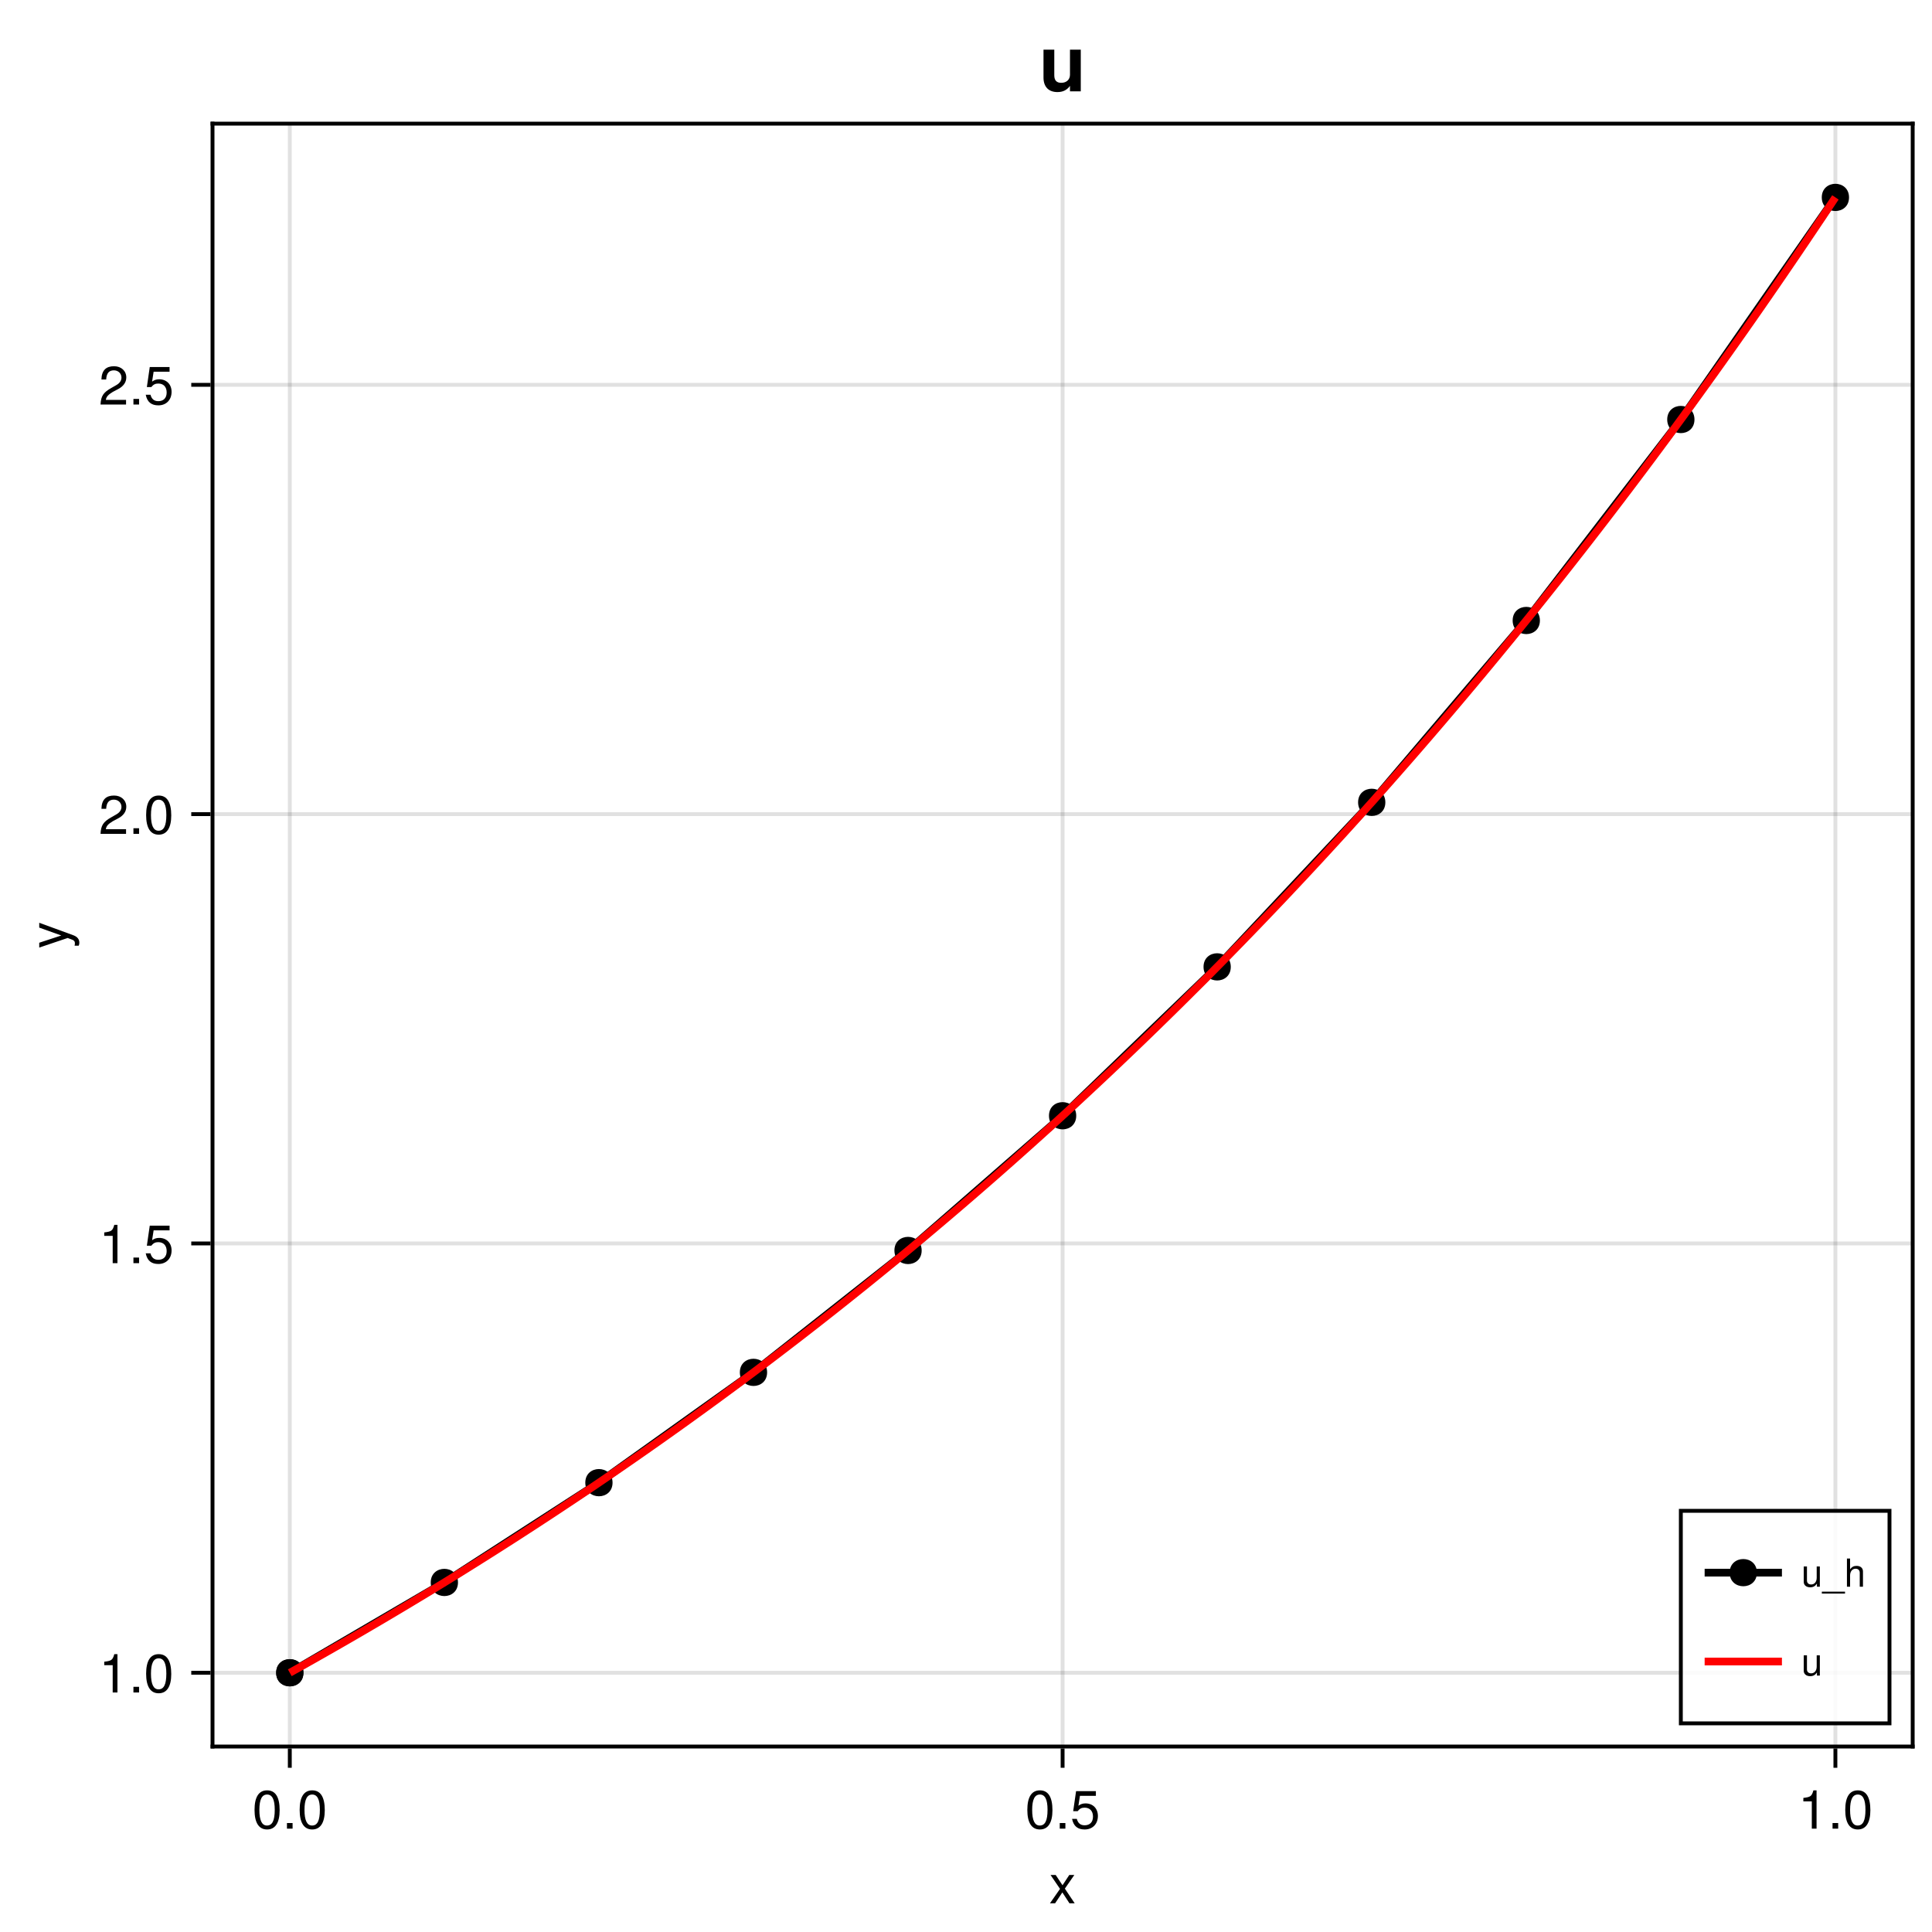 <?xml version="1.0" encoding="UTF-8"?>
<svg xmlns="http://www.w3.org/2000/svg" xmlns:xlink="http://www.w3.org/1999/xlink" width="375pt" height="375pt" viewBox="0 0 375 375" version="1.1">
<defs>
<g>
<symbol overflow="visible" id="glyph0-0-61972f0c">
<path style="stroke:none;" d="M 0.203 -7.656 C 0.203 -7.656 0.203 0 0.203 0 C 0.203 0 4.938 0 4.938 0 C 4.938 0 4.938 -7.656 4.938 -7.656 C 4.938 -7.656 0.203 -7.656 0.203 -7.656 Z M 0.75 -0.547 C 0.75 -0.547 0.75 -7.109 0.75 -7.109 C 0.75 -7.109 4.391 -7.109 4.391 -7.109 C 4.391 -7.109 4.391 -0.547 4.391 -0.547 C 4.391 -0.547 0.75 -0.547 0.75 -0.547 Z M 0.75 -0.547 "/>
</symbol>
<symbol overflow="visible" id="glyph0-1-61972f0c">
<path style="stroke:none;" d="M 4.969 0 C 4.969 0 3.953 0 3.953 0 C 3.953 0 2.578 -2.109 2.578 -2.109 C 2.578 -2.109 1.172 0 1.172 0 C 1.172 0 0.172 0 0.172 0 C 0.172 0 2.125 -2.797 2.125 -2.797 C 2.125 -2.797 0.281 -5.5 0.281 -5.5 C 0.281 -5.5 1.281 -5.5 1.281 -5.5 C 1.281 -5.5 2.609 -3.5 2.609 -3.5 C 2.609 -3.5 3.922 -5.5 3.922 -5.5 C 3.922 -5.5 4.906 -5.5 4.906 -5.5 C 4.906 -5.5 3.062 -2.844 3.062 -2.844 C 3.062 -2.844 4.969 0 4.969 0 Z M 4.969 0 "/>
</symbol>
<symbol overflow="visible" id="glyph0-2-61972f0c">
<path style="stroke:none;" d="M 5.328 -3.578 C 5.328 -1.141 4.469 0.156 2.891 0.156 C 1.297 0.156 0.453 -1.141 0.453 -3.641 C 0.453 -6.141 1.281 -7.438 2.891 -7.438 C 4.5 -7.438 5.328 -6.156 5.328 -3.578 Z M 4.375 -3.672 C 4.375 -5.656 3.891 -6.625 2.891 -6.625 C 1.891 -6.625 1.391 -5.672 1.391 -3.641 C 1.391 -1.594 1.891 -0.609 2.859 -0.609 C 3.891 -0.609 4.375 -1.547 4.375 -3.672 Z M 4.375 -3.672 "/>
</symbol>
<symbol overflow="visible" id="glyph0-3-61972f0c">
<path style="stroke:none;" d="M 2 0 C 2 0 0.906 0 0.906 0 C 0.906 0 0.906 -1.094 0.906 -1.094 C 0.906 -1.094 2 -1.094 2 -1.094 C 2 -1.094 2 0 2 0 Z M 2 0 "/>
</symbol>
<symbol overflow="visible" id="glyph0-4-61972f0c">
<path style="stroke:none;" d="M 5.391 -2.469 C 5.391 -0.891 4.344 0.156 2.828 0.156 C 1.516 0.156 0.672 -0.438 0.375 -1.906 C 0.375 -1.906 1.297 -1.906 1.297 -1.906 C 1.516 -1.078 2 -0.656 2.812 -0.656 C 3.828 -0.656 4.438 -1.266 4.438 -2.344 C 4.438 -3.438 3.812 -4.078 2.812 -4.078 C 2.234 -4.078 1.875 -3.906 1.453 -3.391 C 1.453 -3.391 0.594 -3.391 0.594 -3.391 C 0.594 -3.391 1.156 -7.281 1.156 -7.281 C 1.156 -7.281 5 -7.281 5 -7.281 C 5 -7.281 5 -6.375 5 -6.375 C 5 -6.375 1.906 -6.375 1.906 -6.375 C 1.906 -6.375 1.609 -4.453 1.609 -4.453 C 2.031 -4.766 2.453 -4.906 2.984 -4.906 C 4.406 -4.906 5.391 -3.938 5.391 -2.469 Z M 5.391 -2.469 "/>
</symbol>
<symbol overflow="visible" id="glyph0-5-61972f0c">
<path style="stroke:none;" d="M 3.641 0 C 3.641 0 2.719 0 2.719 0 C 2.719 0 2.719 -5.297 2.719 -5.297 C 2.719 -5.297 1.078 -5.297 1.078 -5.297 C 1.078 -5.297 1.078 -5.969 1.078 -5.969 C 2.5 -6.141 2.703 -6.297 3.031 -7.438 C 3.031 -7.438 3.641 -7.438 3.641 -7.438 C 3.641 -7.438 3.641 0 3.641 0 Z M 3.641 0 "/>
</symbol>
<symbol overflow="visible" id="glyph1-0-61972f0c">
<path style="stroke:none;" d="M 0.203 -7.656 C 0.203 -7.656 0.203 0 0.203 0 C 0.203 0 4.938 0 4.938 0 C 4.938 0 4.938 -7.656 4.938 -7.656 C 4.938 -7.656 0.203 -7.656 0.203 -7.656 Z M 0.75 -0.547 C 0.75 -0.547 0.75 -7.109 0.75 -7.109 C 0.75 -7.109 4.391 -7.109 4.391 -7.109 C 4.391 -7.109 4.391 -0.547 4.391 -0.547 C 4.391 -0.547 0.75 -0.547 0.75 -0.547 Z M 0.75 -0.547 "/>
</symbol>
<symbol overflow="visible" id="glyph1-1-61972f0c">
<path style="stroke:none;" d="M 2 0 C 2 0 0.906 0 0.906 0 C 0.906 0 0.906 -1.094 0.906 -1.094 C 0.906 -1.094 2 -1.094 2 -1.094 C 2 -1.094 2 0 2 0 Z M 2 0 "/>
</symbol>
<symbol overflow="visible" id="glyph1-2-61972f0c">
<path style="stroke:none;" d="M 5.359 -5.266 C 5.359 -4.344 4.828 -3.562 3.797 -3.016 C 3.797 -3.016 2.734 -2.453 2.734 -2.453 C 1.828 -1.906 1.484 -1.516 1.391 -0.906 C 1.391 -0.906 5.312 -0.906 5.312 -0.906 C 5.312 -0.906 5.312 0 5.312 0 C 5.312 0 0.359 0 0.359 0 C 0.438 -1.641 0.891 -2.344 2.453 -3.219 C 2.453 -3.219 3.406 -3.766 3.406 -3.766 C 4.078 -4.141 4.422 -4.656 4.422 -5.234 C 4.422 -6.031 3.797 -6.641 2.953 -6.641 C 2.031 -6.641 1.516 -6.109 1.453 -4.859 C 1.453 -4.859 0.531 -4.859 0.531 -4.859 C 0.578 -6.672 1.453 -7.438 2.984 -7.438 C 4.391 -7.438 5.359 -6.516 5.359 -5.266 Z M 5.359 -5.266 "/>
</symbol>
<symbol overflow="visible" id="glyph2-0-61972f0c">
<path style="stroke:none;" d="M -7.656 -0.203 C -7.656 -0.203 0 -0.203 0 -0.203 C 0 -0.203 0 -4.938 0 -4.938 C 0 -4.938 -7.656 -4.938 -7.656 -4.938 C -7.656 -4.938 -7.656 -0.203 -7.656 -0.203 Z M -0.547 -0.75 C -0.547 -0.75 -7.109 -0.75 -7.109 -0.75 C -7.109 -0.75 -7.109 -4.391 -7.109 -4.391 C -7.109 -4.391 -0.547 -4.391 -0.547 -4.391 C -0.547 -4.391 -0.547 -0.75 -0.547 -0.75 Z M -0.547 -0.75 "/>
</symbol>
<symbol overflow="visible" id="glyph2-1-61972f0c">
<path style="stroke:none;" d="M -5.5 -5.016 C -5.5 -5.016 1.156 -2.578 1.156 -2.578 C 1.938 -2.281 2.281 -1.781 2.281 -1.156 C 2.281 -0.922 2.25 -0.75 2.156 -0.562 C 2.156 -0.562 1.359 -0.562 1.359 -0.562 C 1.406 -0.75 1.422 -0.906 1.422 -1.031 C 1.422 -1.406 1.281 -1.578 0.891 -1.734 C 0.891 -1.734 0.016 -2.062 0.016 -2.062 C 0.016 -2.062 -5.5 -0.203 -5.5 -0.203 C -5.5 -0.203 -5.5 -1.141 -5.5 -1.141 C -5.5 -1.141 -1.219 -2.547 -1.219 -2.547 C -1.219 -2.547 -5.5 -4.078 -5.5 -4.078 C -5.5 -4.078 -5.5 -5.016 -5.5 -5.016 Z M -5.5 -5.016 "/>
</symbol>
<symbol overflow="visible" id="glyph3-0-61972f0c">
<path style="stroke:none;" d="M 0.203 -7.656 C 0.203 -7.656 0.203 0 0.203 0 C 0.203 0 4.938 0 4.938 0 C 4.938 0 4.938 -7.656 4.938 -7.656 C 4.938 -7.656 0.203 -7.656 0.203 -7.656 Z M 0.75 -0.547 C 0.75 -0.547 0.75 -7.109 0.75 -7.109 C 0.75 -7.109 4.391 -7.109 4.391 -7.109 C 4.391 -7.109 4.391 -0.547 4.391 -0.547 C 4.391 -0.547 0.75 -0.547 0.75 -0.547 Z M 0.75 -0.547 "/>
</symbol>
<symbol overflow="visible" id="glyph3-1-61972f0c">
<path style="stroke:none;" d="M 3.641 0 C 3.641 0 2.719 0 2.719 0 C 2.719 0 2.719 -5.297 2.719 -5.297 C 2.719 -5.297 1.078 -5.297 1.078 -5.297 C 1.078 -5.297 1.078 -5.969 1.078 -5.969 C 2.5 -6.141 2.703 -6.297 3.031 -7.438 C 3.031 -7.438 3.641 -7.438 3.641 -7.438 C 3.641 -7.438 3.641 0 3.641 0 Z M 3.641 0 "/>
</symbol>
<symbol overflow="visible" id="glyph4-0-61972f0c">
<path style="stroke:none;" d="M 0.203 -7.656 C 0.203 -7.656 0.203 0 0.203 0 C 0.203 0 4.938 0 4.938 0 C 4.938 0 4.938 -7.656 4.938 -7.656 C 4.938 -7.656 0.203 -7.656 0.203 -7.656 Z M 0.75 -0.547 C 0.75 -0.547 0.75 -7.109 0.75 -7.109 C 0.75 -7.109 4.391 -7.109 4.391 -7.109 C 4.391 -7.109 4.391 -0.547 4.391 -0.547 C 4.391 -0.547 0.75 -0.547 0.75 -0.547 Z M 0.75 -0.547 "/>
</symbol>
<symbol overflow="visible" id="glyph4-1-61972f0c">
<path style="stroke:none;" d="M 2 0 C 2 0 0.906 0 0.906 0 C 0.906 0 0.906 -1.094 0.906 -1.094 C 0.906 -1.094 2 -1.094 2 -1.094 C 2 -1.094 2 0 2 0 Z M 2 0 "/>
</symbol>
<symbol overflow="visible" id="glyph5-0-61972f0c">
<path style="stroke:none;" d="M 0.203 -7.656 C 0.203 -7.656 0.203 0 0.203 0 C 0.203 0 4.938 0 4.938 0 C 4.938 0 4.938 -7.656 4.938 -7.656 C 4.938 -7.656 0.203 -7.656 0.203 -7.656 Z M 0.75 -0.547 C 0.75 -0.547 0.75 -7.109 0.75 -7.109 C 0.75 -7.109 4.391 -7.109 4.391 -7.109 C 4.391 -7.109 4.391 -0.547 4.391 -0.547 C 4.391 -0.547 0.75 -0.547 0.75 -0.547 Z M 0.75 -0.547 "/>
</symbol>
<symbol overflow="visible" id="glyph5-1-61972f0c">
<path style="stroke:none;" d="M 5.328 -3.578 C 5.328 -1.141 4.469 0.156 2.891 0.156 C 1.297 0.156 0.453 -1.141 0.453 -3.641 C 0.453 -6.141 1.281 -7.438 2.891 -7.438 C 4.5 -7.438 5.328 -6.156 5.328 -3.578 Z M 4.375 -3.672 C 4.375 -5.656 3.891 -6.625 2.891 -6.625 C 1.891 -6.625 1.391 -5.672 1.391 -3.641 C 1.391 -1.594 1.891 -0.609 2.859 -0.609 C 3.891 -0.609 4.375 -1.547 4.375 -3.672 Z M 4.375 -3.672 "/>
</symbol>
<symbol overflow="visible" id="glyph6-0-61972f0c">
<path style="stroke:none;" d="M 0.203 -7.656 C 0.203 -7.656 0.203 0 0.203 0 C 0.203 0 4.938 0 4.938 0 C 4.938 0 4.938 -7.656 4.938 -7.656 C 4.938 -7.656 0.203 -7.656 0.203 -7.656 Z M 0.75 -0.547 C 0.75 -0.547 0.75 -7.109 0.75 -7.109 C 0.75 -7.109 4.391 -7.109 4.391 -7.109 C 4.391 -7.109 4.391 -0.547 4.391 -0.547 C 4.391 -0.547 0.75 -0.547 0.75 -0.547 Z M 0.75 -0.547 "/>
</symbol>
<symbol overflow="visible" id="glyph6-1-61972f0c">
<path style="stroke:none;" d="M 3.641 0 C 3.641 0 2.719 0 2.719 0 C 2.719 0 2.719 -5.297 2.719 -5.297 C 2.719 -5.297 1.078 -5.297 1.078 -5.297 C 1.078 -5.297 1.078 -5.969 1.078 -5.969 C 2.5 -6.141 2.703 -6.297 3.031 -7.438 C 3.031 -7.438 3.641 -7.438 3.641 -7.438 C 3.641 -7.438 3.641 0 3.641 0 Z M 3.641 0 "/>
</symbol>
<symbol overflow="visible" id="glyph7-0-61972f0c">
<path style="stroke:none;" d="M 0.203 -7.656 C 0.203 -7.656 0.203 0 0.203 0 C 0.203 0 4.938 0 4.938 0 C 4.938 0 4.938 -7.656 4.938 -7.656 C 4.938 -7.656 0.203 -7.656 0.203 -7.656 Z M 0.75 -0.547 C 0.75 -0.547 0.75 -7.109 0.75 -7.109 C 0.75 -7.109 4.391 -7.109 4.391 -7.109 C 4.391 -7.109 4.391 -0.547 4.391 -0.547 C 4.391 -0.547 0.75 -0.547 0.75 -0.547 Z M 0.75 -0.547 "/>
</symbol>
<symbol overflow="visible" id="glyph7-1-61972f0c">
<path style="stroke:none;" d="M 2 0 C 2 0 0.906 0 0.906 0 C 0.906 0 0.906 -1.094 0.906 -1.094 C 0.906 -1.094 2 -1.094 2 -1.094 C 2 -1.094 2 0 2 0 Z M 2 0 "/>
</symbol>
<symbol overflow="visible" id="glyph8-0-61972f0c">
<path style="stroke:none;" d="M 0.203 -7.656 C 0.203 -7.656 0.203 0 0.203 0 C 0.203 0 4.938 0 4.938 0 C 4.938 0 4.938 -7.656 4.938 -7.656 C 4.938 -7.656 0.203 -7.656 0.203 -7.656 Z M 0.75 -0.547 C 0.75 -0.547 0.75 -7.109 0.75 -7.109 C 0.75 -7.109 4.391 -7.109 4.391 -7.109 C 4.391 -7.109 4.391 -0.547 4.391 -0.547 C 4.391 -0.547 0.75 -0.547 0.75 -0.547 Z M 0.75 -0.547 "/>
</symbol>
<symbol overflow="visible" id="glyph8-1-61972f0c">
<path style="stroke:none;" d="M 5.391 -2.469 C 5.391 -0.891 4.344 0.156 2.828 0.156 C 1.516 0.156 0.672 -0.438 0.375 -1.906 C 0.375 -1.906 1.297 -1.906 1.297 -1.906 C 1.516 -1.078 2 -0.656 2.812 -0.656 C 3.828 -0.656 4.438 -1.266 4.438 -2.344 C 4.438 -3.438 3.812 -4.078 2.812 -4.078 C 2.234 -4.078 1.875 -3.906 1.453 -3.391 C 1.453 -3.391 0.594 -3.391 0.594 -3.391 C 0.594 -3.391 1.156 -7.281 1.156 -7.281 C 1.156 -7.281 5 -7.281 5 -7.281 C 5 -7.281 5 -6.375 5 -6.375 C 5 -6.375 1.906 -6.375 1.906 -6.375 C 1.906 -6.375 1.609 -4.453 1.609 -4.453 C 2.031 -4.766 2.453 -4.906 2.984 -4.906 C 4.406 -4.906 5.391 -3.938 5.391 -2.469 Z M 5.391 -2.469 "/>
</symbol>
<symbol overflow="visible" id="glyph9-0-61972f0c">
<path style="stroke:none;" d="M 0.203 -7.656 C 0.203 -7.656 0.203 0 0.203 0 C 0.203 0 4.938 0 4.938 0 C 4.938 0 4.938 -7.656 4.938 -7.656 C 4.938 -7.656 0.203 -7.656 0.203 -7.656 Z M 0.75 -0.547 C 0.75 -0.547 0.75 -7.109 0.75 -7.109 C 0.75 -7.109 4.391 -7.109 4.391 -7.109 C 4.391 -7.109 4.391 -0.547 4.391 -0.547 C 4.391 -0.547 0.75 -0.547 0.75 -0.547 Z M 0.75 -0.547 "/>
</symbol>
<symbol overflow="visible" id="glyph9-1-61972f0c">
<path style="stroke:none;" d="M 5.359 -5.266 C 5.359 -4.344 4.828 -3.562 3.797 -3.016 C 3.797 -3.016 2.734 -2.453 2.734 -2.453 C 1.828 -1.906 1.484 -1.516 1.391 -0.906 C 1.391 -0.906 5.312 -0.906 5.312 -0.906 C 5.312 -0.906 5.312 0 5.312 0 C 5.312 0 0.359 0 0.359 0 C 0.438 -1.641 0.891 -2.344 2.453 -3.219 C 2.453 -3.219 3.406 -3.766 3.406 -3.766 C 4.078 -4.141 4.422 -4.656 4.422 -5.234 C 4.422 -6.031 3.797 -6.641 2.953 -6.641 C 2.031 -6.641 1.516 -6.109 1.453 -4.859 C 1.453 -4.859 0.531 -4.859 0.531 -4.859 C 0.578 -6.672 1.453 -7.438 2.984 -7.438 C 4.391 -7.438 5.359 -6.516 5.359 -5.266 Z M 5.359 -5.266 "/>
</symbol>
<symbol overflow="visible" id="glyph10-0-61972f0c">
<path style="stroke:none;" d="M 0.203 -7.656 C 0.203 -7.656 0.203 0 0.203 0 C 0.203 0 4.938 0 4.938 0 C 4.938 0 4.938 -7.656 4.938 -7.656 C 4.938 -7.656 0.203 -7.656 0.203 -7.656 Z M 0.75 -0.547 C 0.75 -0.547 0.75 -7.109 0.75 -7.109 C 0.75 -7.109 4.391 -7.109 4.391 -7.109 C 4.391 -7.109 4.391 -0.547 4.391 -0.547 C 4.391 -0.547 0.75 -0.547 0.75 -0.547 Z M 0.75 -0.547 "/>
</symbol>
<symbol overflow="visible" id="glyph10-1-61972f0c">
<path style="stroke:none;" d="M 2 0 C 2 0 0.906 0 0.906 0 C 0.906 0 0.906 -1.094 0.906 -1.094 C 0.906 -1.094 2 -1.094 2 -1.094 C 2 -1.094 2 0 2 0 Z M 2 0 "/>
</symbol>
<symbol overflow="visible" id="glyph11-0-61972f0c">
<path style="stroke:none;" d="M 0.203 -7.656 C 0.203 -7.656 0.203 0 0.203 0 C 0.203 0 4.938 0 4.938 0 C 4.938 0 4.938 -7.656 4.938 -7.656 C 4.938 -7.656 0.203 -7.656 0.203 -7.656 Z M 0.75 -0.547 C 0.75 -0.547 0.75 -7.109 0.75 -7.109 C 0.75 -7.109 4.391 -7.109 4.391 -7.109 C 4.391 -7.109 4.391 -0.547 4.391 -0.547 C 4.391 -0.547 0.75 -0.547 0.75 -0.547 Z M 0.75 -0.547 "/>
</symbol>
<symbol overflow="visible" id="glyph11-1-61972f0c">
<path style="stroke:none;" d="M 5.328 -3.578 C 5.328 -1.141 4.469 0.156 2.891 0.156 C 1.297 0.156 0.453 -1.141 0.453 -3.641 C 0.453 -6.141 1.281 -7.438 2.891 -7.438 C 4.5 -7.438 5.328 -6.156 5.328 -3.578 Z M 4.375 -3.672 C 4.375 -5.656 3.891 -6.625 2.891 -6.625 C 1.891 -6.625 1.391 -5.672 1.391 -3.641 C 1.391 -1.594 1.891 -0.609 2.859 -0.609 C 3.891 -0.609 4.375 -1.547 4.375 -3.672 Z M 4.375 -3.672 "/>
</symbol>
<symbol overflow="visible" id="glyph12-0-61972f0c">
<path style="stroke:none;" d="M 0.203 -7.656 C 0.203 -7.656 0.203 0 0.203 0 C 0.203 0 4.938 0 4.938 0 C 4.938 0 4.938 -7.656 4.938 -7.656 C 4.938 -7.656 0.203 -7.656 0.203 -7.656 Z M 0.75 -0.547 C 0.75 -0.547 0.75 -7.109 0.75 -7.109 C 0.75 -7.109 4.391 -7.109 4.391 -7.109 C 4.391 -7.109 4.391 -0.547 4.391 -0.547 C 4.391 -0.547 0.75 -0.547 0.75 -0.547 Z M 0.75 -0.547 "/>
</symbol>
<symbol overflow="visible" id="glyph12-1-61972f0c">
<path style="stroke:none;" d="M 2 0 C 2 0 0.906 0 0.906 0 C 0.906 0 0.906 -1.094 0.906 -1.094 C 0.906 -1.094 2 -1.094 2 -1.094 C 2 -1.094 2 0 2 0 Z M 2 0 "/>
</symbol>
<symbol overflow="visible" id="glyph13-0-61972f0c">
<path style="stroke:none;" d="M 0.297 -10.938 C 0.297 -10.938 0.297 0 0.297 0 C 0.297 0 7.047 0 7.047 0 C 7.047 0 7.047 -10.938 7.047 -10.938 C 7.047 -10.938 0.297 -10.938 0.297 -10.938 Z M 1.078 -0.781 C 1.078 -0.781 1.078 -10.156 1.078 -10.156 C 1.078 -10.156 6.266 -10.156 6.266 -10.156 C 6.266 -10.156 6.266 -0.781 6.266 -0.781 C 6.266 -0.781 1.078 -0.781 1.078 -0.781 Z M 1.078 -0.781 "/>
</symbol>
<symbol overflow="visible" id="glyph13-1-61972f0c">
<path style="stroke:none;" d="M 8.109 0 C 8.109 0 6.016 0 6.016 0 C 6.016 0 6.016 -1.062 6.016 -1.062 C 5.422 -0.266 4.688 0.141 3.578 0.141 C 1.859 0.141 0.875 -0.891 0.875 -2.672 C 0.875 -2.672 0.875 -8.094 0.875 -8.094 C 0.875 -8.094 2.969 -8.094 2.969 -8.094 C 2.969 -8.094 2.969 -3.109 2.969 -3.109 C 2.969 -2.125 3.422 -1.656 4.312 -1.656 C 5.344 -1.656 6.016 -2.281 6.016 -3.234 C 6.016 -3.234 6.016 -8.094 6.016 -8.094 C 6.016 -8.094 8.109 -8.094 8.109 -8.094 C 8.109 -8.094 8.109 0 8.109 0 Z M 8.109 0 "/>
</symbol>
<symbol overflow="visible" id="glyph14-0-61972f0c">
<path style="stroke:none;" d="M 0.156 -5.469 C 0.156 -5.469 0.156 0 0.156 0 C 0.156 0 3.531 0 3.531 0 C 3.531 0 3.531 -5.469 3.531 -5.469 C 3.531 -5.469 0.156 -5.469 0.156 -5.469 Z M 0.547 -0.391 C 0.547 -0.391 0.547 -5.078 0.547 -5.078 C 0.547 -5.078 3.141 -5.078 3.141 -5.078 C 3.141 -5.078 3.141 -0.391 3.141 -0.391 C 3.141 -0.391 0.547 -0.391 0.547 -0.391 Z M 0.547 -0.391 "/>
</symbol>
<symbol overflow="visible" id="glyph14-1-61972f0c">
<path style="stroke:none;" d="M 3.609 0 C 3.609 0 3.047 0 3.047 0 C 3.047 0 3.047 -0.609 3.047 -0.609 C 2.688 -0.094 2.312 0.109 1.734 0.109 C 0.969 0.109 0.484 -0.312 0.484 -0.953 C 0.484 -0.953 0.484 -3.938 0.484 -3.938 C 0.484 -3.938 1.109 -3.938 1.109 -3.938 C 1.109 -3.938 1.109 -1.203 1.109 -1.203 C 1.109 -0.734 1.422 -0.438 1.922 -0.438 C 2.578 -0.438 3 -0.953 3 -1.766 C 3 -1.766 3 -3.938 3 -3.938 C 3 -3.938 3.609 -3.938 3.609 -3.938 C 3.609 -3.938 3.609 0 3.609 0 Z M 3.609 0 "/>
</symbol>
<symbol overflow="visible" id="glyph15-0-61972f0c">
<path style="stroke:none;" d="M 0.156 -5.469 C 0.156 -5.469 0.156 0 0.156 0 C 0.156 0 3.531 0 3.531 0 C 3.531 0 3.531 -5.469 3.531 -5.469 C 3.531 -5.469 0.156 -5.469 0.156 -5.469 Z M 0.547 -0.391 C 0.547 -0.391 0.547 -5.078 0.547 -5.078 C 0.547 -5.078 3.141 -5.078 3.141 -5.078 C 3.141 -5.078 3.141 -0.391 3.141 -0.391 C 3.141 -0.391 0.547 -0.391 0.547 -0.391 Z M 0.547 -0.391 "/>
</symbol>
<symbol overflow="visible" id="glyph15-1-61972f0c">
<path style="stroke:none;" d="M 4.328 1.328 C 4.328 1.328 -0.172 1.328 -0.172 1.328 C -0.172 1.328 -0.172 0.953 -0.172 0.953 C -0.172 0.953 4.328 0.953 4.328 0.953 C 4.328 0.953 4.328 1.328 4.328 1.328 Z M 4.328 1.328 "/>
</symbol>
<symbol overflow="visible" id="glyph16-0-61972f0c">
<path style="stroke:none;" d="M 0.156 -5.469 C 0.156 -5.469 0.156 0 0.156 0 C 0.156 0 3.531 0 3.531 0 C 3.531 0 3.531 -5.469 3.531 -5.469 C 3.531 -5.469 0.156 -5.469 0.156 -5.469 Z M 0.547 -0.391 C 0.547 -0.391 0.547 -5.078 0.547 -5.078 C 0.547 -5.078 3.141 -5.078 3.141 -5.078 C 3.141 -5.078 3.141 -0.391 3.141 -0.391 C 3.141 -0.391 0.547 -0.391 0.547 -0.391 Z M 0.547 -0.391 "/>
</symbol>
<symbol overflow="visible" id="glyph16-1-61972f0c">
<path style="stroke:none;" d="M 3.641 0 C 3.641 0 3.016 0 3.016 0 C 3.016 0 3.016 -2.719 3.016 -2.719 C 3.016 -3.234 2.656 -3.5 2.219 -3.5 C 1.562 -3.5 1.141 -2.969 1.141 -2.172 C 1.141 -2.172 1.141 0 1.141 0 C 1.141 0 0.531 0 0.531 0 C 0.531 0 0.531 -5.469 0.531 -5.469 C 0.531 -5.469 1.141 -5.469 1.141 -5.469 C 1.141 -5.469 1.141 -3.391 1.141 -3.391 C 1.516 -3.875 1.859 -4.047 2.406 -4.047 C 3.172 -4.047 3.641 -3.625 3.641 -2.969 C 3.641 -2.969 3.641 0 3.641 0 Z M 3.641 0 "/>
</symbol>
</g>
</defs>
<g id="surface1-61972f0c">
<rect x="0" y="0" width="375" height="375" style="fill:rgb(100%,100%,100%);fill-opacity:1;stroke:none;"/>
<path style=" stroke:none;fill-rule:nonzero;fill:rgb(100%,100%,100%);fill-opacity:1;" d="M 41.25 339 L 371.25 339 L 371.25 24 L 41.25 24 Z M 41.25 339 "/>
<path style="fill:none;stroke-width:1;stroke-linecap:butt;stroke-linejoin:miter;stroke:rgb(0%,0%,0%);stroke-opacity:0.12;stroke-miterlimit:2;" d="M 75 452 L 75 32 " transform="matrix(0.75,0,0,0.75,0,0)"/>
<path style="fill:none;stroke-width:1;stroke-linecap:butt;stroke-linejoin:miter;stroke:rgb(0%,0%,0%);stroke-opacity:0.12;stroke-miterlimit:2;" d="M 275 452 L 275 32 " transform="matrix(0.75,0,0,0.75,0,0)"/>
<path style="fill:none;stroke-width:1;stroke-linecap:butt;stroke-linejoin:miter;stroke:rgb(0%,0%,0%);stroke-opacity:0.12;stroke-miterlimit:2;" d="M 475 452 L 475 32 " transform="matrix(0.75,0,0,0.75,0,0)"/>
<path style="fill:none;stroke-width:1;stroke-linecap:butt;stroke-linejoin:miter;stroke:rgb(0%,0%,0%);stroke-opacity:0.12;stroke-miterlimit:2;" d="M 55 432.911 L 495 432.911 " transform="matrix(0.75,0,0,0.75,0,0)"/>
<path style="fill:none;stroke-width:1;stroke-linecap:butt;stroke-linejoin:miter;stroke:rgb(0%,0%,0%);stroke-opacity:0.12;stroke-miterlimit:2;" d="M 55 321.802 L 495 321.802 " transform="matrix(0.75,0,0,0.75,0,0)"/>
<path style="fill:none;stroke-width:1;stroke-linecap:butt;stroke-linejoin:miter;stroke:rgb(0%,0%,0%);stroke-opacity:0.12;stroke-miterlimit:2;" d="M 55 210.698 L 495 210.698 " transform="matrix(0.75,0,0,0.75,0,0)"/>
<path style="fill:none;stroke-width:1;stroke-linecap:butt;stroke-linejoin:miter;stroke:rgb(0%,0%,0%);stroke-opacity:0.12;stroke-miterlimit:2;" d="M 55 99.594 L 495 99.594 " transform="matrix(0.75,0,0,0.75,0,0)"/>
<g style="fill:rgb(0%,0%,0%);fill-opacity:1;">
  <use xlink:href="#glyph0-1-61972f0c" x="203.625" y="369.426"/>
</g>
<g style="fill:rgb(0%,0%,0%);fill-opacity:1;">
  <use xlink:href="#glyph0-2-61972f0c" x="48.953" y="354.944"/>
</g>
<g style="fill:rgb(0%,0%,0%);fill-opacity:1;">
  <use xlink:href="#glyph1-1-61972f0c" x="54.791" y="354.944"/>
</g>
<g style="fill:rgb(0%,0%,0%);fill-opacity:1;">
  <use xlink:href="#glyph0-2-61972f0c" x="57.71" y="354.944"/>
</g>
<g style="fill:rgb(0%,0%,0%);fill-opacity:1;">
  <use xlink:href="#glyph0-2-61972f0c" x="198.952" y="354.944"/>
</g>
<g style="fill:rgb(0%,0%,0%);fill-opacity:1;">
  <use xlink:href="#glyph0-3-61972f0c" x="204.791" y="354.944"/>
</g>
<g style="fill:rgb(0%,0%,0%);fill-opacity:1;">
  <use xlink:href="#glyph0-4-61972f0c" x="207.71" y="354.944"/>
</g>
<g style="fill:rgb(0%,0%,0%);fill-opacity:1;">
  <use xlink:href="#glyph0-5-61972f0c" x="348.952" y="354.944"/>
</g>
<g style="fill:rgb(0%,0%,0%);fill-opacity:1;">
  <use xlink:href="#glyph0-3-61972f0c" x="354.79" y="354.944"/>
</g>
<g style="fill:rgb(0%,0%,0%);fill-opacity:1;">
  <use xlink:href="#glyph0-2-61972f0c" x="357.709" y="354.944"/>
</g>
<g style="fill:rgb(0%,0%,0%);fill-opacity:1;">
  <use xlink:href="#glyph2-1-61972f0c" x="13.116" y="184.125"/>
</g>
<g style="fill:rgb(0%,0%,0%);fill-opacity:1;">
  <use xlink:href="#glyph3-1-61972f0c" x="19.155" y="328.509"/>
</g>
<g style="fill:rgb(0%,0%,0%);fill-opacity:1;">
  <use xlink:href="#glyph4-1-61972f0c" x="24.993" y="328.509"/>
</g>
<g style="fill:rgb(0%,0%,0%);fill-opacity:1;">
  <use xlink:href="#glyph5-1-61972f0c" x="27.912" y="328.509"/>
</g>
<g style="fill:rgb(0%,0%,0%);fill-opacity:1;">
  <use xlink:href="#glyph6-1-61972f0c" x="19.155" y="245.181"/>
</g>
<g style="fill:rgb(0%,0%,0%);fill-opacity:1;">
  <use xlink:href="#glyph7-1-61972f0c" x="24.993" y="245.181"/>
</g>
<g style="fill:rgb(0%,0%,0%);fill-opacity:1;">
  <use xlink:href="#glyph8-1-61972f0c" x="27.912" y="245.181"/>
</g>
<g style="fill:rgb(0%,0%,0%);fill-opacity:1;">
  <use xlink:href="#glyph9-1-61972f0c" x="19.155" y="161.852"/>
</g>
<g style="fill:rgb(0%,0%,0%);fill-opacity:1;">
  <use xlink:href="#glyph10-1-61972f0c" x="24.993" y="161.852"/>
</g>
<g style="fill:rgb(0%,0%,0%);fill-opacity:1;">
  <use xlink:href="#glyph11-1-61972f0c" x="27.912" y="161.852"/>
</g>
<g style="fill:rgb(0%,0%,0%);fill-opacity:1;">
  <use xlink:href="#glyph1-2-61972f0c" x="19.155" y="78.524"/>
</g>
<g style="fill:rgb(0%,0%,0%);fill-opacity:1;">
  <use xlink:href="#glyph12-1-61972f0c" x="24.993" y="78.524"/>
</g>
<g style="fill:rgb(0%,0%,0%);fill-opacity:1;">
  <use xlink:href="#glyph0-4-61972f0c" x="27.912" y="78.524"/>
</g>
<g style="fill:rgb(0%,0%,0%);fill-opacity:1;">
  <use xlink:href="#glyph13-1-61972f0c" x="201.668" y="17.73"/>
</g>
<path style="fill:none;stroke-width:2;stroke-linecap:butt;stroke-linejoin:miter;stroke:rgb(0%,0%,0%);stroke-opacity:1;stroke-miterlimit:2;" d="M 75 432.906 L 115 409.536 L 155 383.714 L 195 355.167 L 235 323.62 L 275 288.755 L 315 250.224 L 355 207.646 L 395 160.583 L 435 108.573 L 475 51.089 " transform="matrix(0.75,0,0,0.75,0,0)"/>
<path style=" stroke:none;fill-rule:nonzero;fill:rgb(0%,0%,0%);fill-opacity:1;" d="M 58.895 324.68 C 58.895 321.156 53.605 321.156 53.605 324.68 C 53.605 328.207 58.895 328.207 58.895 324.68 Z M 58.895 324.68 "/>
<path style=" stroke:none;fill-rule:nonzero;fill:rgb(0%,0%,0%);fill-opacity:1;" d="M 88.895 307.152 C 88.895 303.629 83.605 303.629 83.605 307.152 C 83.605 310.68 88.895 310.68 88.895 307.152 Z M 88.895 307.152 "/>
<path style=" stroke:none;fill-rule:nonzero;fill:rgb(0%,0%,0%);fill-opacity:1;" d="M 118.895 287.785 C 118.895 284.258 113.605 284.258 113.605 287.785 C 113.605 291.309 118.895 291.309 118.895 287.785 Z M 118.895 287.785 "/>
<path style=" stroke:none;fill-rule:nonzero;fill:rgb(0%,0%,0%);fill-opacity:1;" d="M 148.895 266.375 C 148.895 262.852 143.605 262.852 143.605 266.375 C 143.605 269.898 148.895 269.898 148.895 266.375 Z M 148.895 266.375 "/>
<path style=" stroke:none;fill-rule:nonzero;fill:rgb(0%,0%,0%);fill-opacity:1;" d="M 178.895 242.715 C 178.895 239.191 173.605 239.191 173.605 242.715 C 173.605 246.242 178.895 246.242 178.895 242.715 Z M 178.895 242.715 "/>
<path style=" stroke:none;fill-rule:nonzero;fill:rgb(0%,0%,0%);fill-opacity:1;" d="M 208.895 216.566 C 208.895 213.043 203.605 213.043 203.605 216.566 C 203.605 220.094 208.895 220.094 208.895 216.566 Z M 208.895 216.566 "/>
<path style=" stroke:none;fill-rule:nonzero;fill:rgb(0%,0%,0%);fill-opacity:1;" d="M 238.895 187.668 C 238.895 184.145 233.605 184.145 233.605 187.668 C 233.605 191.195 238.895 191.195 238.895 187.668 Z M 238.895 187.668 "/>
<path style=" stroke:none;fill-rule:nonzero;fill:rgb(0%,0%,0%);fill-opacity:1;" d="M 268.895 155.734 C 268.895 152.207 263.605 152.207 263.605 155.734 C 263.605 159.258 268.895 159.258 268.895 155.734 Z M 268.895 155.734 "/>
<path style=" stroke:none;fill-rule:nonzero;fill:rgb(0%,0%,0%);fill-opacity:1;" d="M 298.895 120.438 C 298.895 116.91 293.605 116.91 293.605 120.438 C 293.605 123.961 298.895 123.961 298.895 120.438 Z M 298.895 120.438 "/>
<path style=" stroke:none;fill-rule:nonzero;fill:rgb(0%,0%,0%);fill-opacity:1;" d="M 328.895 81.43 C 328.895 77.902 323.605 77.902 323.605 81.43 C 323.605 84.953 328.895 84.953 328.895 81.43 Z M 328.895 81.43 "/>
<path style=" stroke:none;fill-rule:nonzero;fill:rgb(0%,0%,0%);fill-opacity:1;" d="M 358.895 38.316 C 358.895 34.793 353.605 34.793 353.605 38.316 C 353.605 41.844 358.895 41.844 358.895 38.316 Z M 358.895 38.316 "/>
<path style=" stroke:none;fill-rule:nonzero;fill:rgb(0%,0%,0%);fill-opacity:1;" d="M 58.895 324.68 C 58.895 321.156 53.605 321.156 53.605 324.68 C 53.605 328.207 58.895 328.207 58.895 324.68 Z M 58.895 324.68 "/>
<path style="fill:none;stroke-width:2;stroke-linecap:butt;stroke-linejoin:miter;stroke:rgb(100%,0%,0%);stroke-opacity:1;stroke-miterlimit:2;" d="M 75 432.911 L 75.802 432.464 L 76.198 432.24 L 76.599 432.021 L 77.802 431.349 L 78.198 431.125 L 79.401 430.453 L 79.802 430.224 L 80.198 430 L 81 429.552 L 81.401 429.323 L 81.802 429.099 L 82.198 428.875 L 82.599 428.646 L 83 428.422 L 83.401 428.193 L 83.802 427.969 L 84.198 427.74 L 85 427.281 L 85.401 427.057 L 85.802 426.828 L 86.198 426.599 L 87.802 425.682 L 88.198 425.453 L 89.401 424.766 L 89.802 424.531 L 90.198 424.302 L 90.599 424.073 L 91 423.839 L 91.401 423.609 L 91.802 423.375 L 92.198 423.146 L 92.599 422.911 L 93 422.682 L 93.802 422.214 L 94.198 421.984 L 95.802 421.047 L 96.198 420.812 L 97.802 419.875 L 98.198 419.641 L 98.599 419.406 L 99 419.167 L 99.802 418.698 L 100.198 418.458 L 100.599 418.224 L 101 417.984 L 101.401 417.75 L 101.802 417.51 L 102.198 417.271 L 102.599 417.036 L 103.802 416.318 L 104.198 416.083 L 105.802 415.125 L 106.198 414.885 L 106.599 414.641 L 107.802 413.922 L 108.198 413.677 L 109 413.198 L 109.401 412.953 L 109.802 412.714 L 110.198 412.469 L 110.599 412.224 L 111 411.984 L 111.802 411.495 L 112.198 411.25 L 112.599 411.01 L 113.802 410.276 L 114.198 410.031 L 115 409.542 L 115.401 409.292 L 115.802 409.047 L 116.198 408.802 L 116.599 408.557 L 117 408.307 L 117.401 408.062 L 117.802 407.812 L 118.198 407.568 L 118.599 407.318 L 119 407.073 L 119.802 406.573 L 120.198 406.328 L 121.802 405.328 L 122.198 405.078 L 123.802 404.078 L 124.198 403.823 L 125.401 403.073 L 125.802 402.818 L 126.198 402.568 L 126.599 402.312 L 127 402.062 L 127.802 401.552 L 128.198 401.302 L 129.802 400.281 L 130.198 400.026 L 131.802 399.005 L 132.198 398.75 L 132.599 398.495 L 133 398.234 L 133.802 397.724 L 134.198 397.464 L 134.599 397.208 L 135.401 396.688 L 135.802 396.432 L 136.198 396.172 L 136.599 395.911 L 137 395.656 L 137.802 395.135 L 138.198 394.875 L 139.802 393.833 L 140.198 393.568 L 141.401 392.786 L 141.802 392.521 L 142.198 392.26 L 142.599 391.995 L 143 391.734 L 143.802 391.203 L 144.198 390.943 L 145.802 389.88 L 146.198 389.615 L 147.802 388.552 L 148.198 388.286 L 148.599 388.021 L 149 387.75 L 149.802 387.219 L 150.198 386.948 L 150.599 386.682 L 151.401 386.141 L 151.802 385.875 L 152.198 385.604 L 153 385.062 L 153.401 384.797 L 153.802 384.526 L 154.198 384.255 L 155 383.714 L 155.401 383.438 L 155.802 383.167 L 156.198 382.896 L 156.599 382.625 L 157 382.349 L 157.802 381.807 L 158.198 381.531 L 158.599 381.255 L 159 380.984 L 159.802 380.432 L 160.198 380.161 L 161.802 379.057 L 162.198 378.781 L 163.401 377.953 L 163.802 377.672 L 164.198 377.396 L 164.599 377.12 L 165 376.839 L 165.401 376.562 L 165.802 376.281 L 166.198 376.005 L 166.599 375.724 L 167 375.448 L 167.802 374.885 L 168.198 374.604 L 169.802 373.479 L 170.198 373.198 L 171.401 372.354 L 171.802 372.068 L 172.198 371.786 L 172.599 371.505 L 173 371.219 L 173.401 370.938 L 173.802 370.651 L 174.198 370.365 L 174.599 370.083 L 175.802 369.224 L 176.198 368.938 L 177.802 367.792 L 178.198 367.505 L 178.599 367.219 L 179 366.927 L 179.401 366.641 L 179.802 366.349 L 180.198 366.062 L 180.599 365.771 L 181 365.484 L 181.401 365.193 L 181.802 364.906 L 182.198 364.615 L 183.802 363.448 L 184.198 363.156 L 185.802 361.99 L 186.198 361.693 L 186.599 361.401 L 187 361.104 L 187.401 360.812 L 187.802 360.516 L 188.198 360.224 L 188.599 359.927 L 189 359.635 L 189.802 359.042 L 190.198 358.745 L 191.802 357.557 L 192.198 357.26 L 192.599 356.964 L 193 356.661 L 193.802 356.068 L 194.198 355.766 L 194.599 355.469 L 195.401 354.865 L 195.802 354.568 L 196.198 354.266 L 197 353.661 L 197.401 353.365 L 197.802 353.062 L 198.198 352.76 L 198.599 352.453 L 199.802 351.547 L 200.198 351.245 L 200.599 350.938 L 201 350.635 L 201.401 350.328 L 201.802 350.026 L 202.198 349.719 L 202.599 349.411 L 203 349.109 L 203.802 348.495 L 204.198 348.188 L 205.802 346.958 L 206.198 346.651 L 206.599 346.344 L 207 346.031 L 207.401 345.724 L 207.802 345.411 L 208.198 345.104 L 208.599 344.792 L 209 344.484 L 209.802 343.859 L 210.198 343.552 L 211.802 342.302 L 212.198 341.99 L 212.599 341.677 L 213 341.359 L 213.802 340.734 L 214.198 340.417 L 214.599 340.104 L 215 339.786 L 215.401 339.474 L 215.802 339.156 L 216.198 338.839 L 216.599 338.526 L 217.802 337.573 L 218.198 337.255 L 219.401 336.302 L 219.802 335.979 L 220.198 335.661 L 220.599 335.344 L 221 335.021 L 221.401 334.703 L 221.802 334.38 L 222.198 334.062 L 223 333.417 L 223.401 333.099 L 223.802 332.776 L 224.198 332.453 L 225.401 331.484 L 225.802 331.156 L 226.198 330.833 L 227 330.188 L 227.401 329.859 L 227.802 329.536 L 228.198 329.208 L 228.599 328.885 L 229.802 327.901 L 230.198 327.573 L 230.599 327.25 L 231.401 326.594 L 231.802 326.26 L 232.198 325.932 L 233 325.276 L 233.401 324.943 L 233.802 324.615 L 234.198 324.281 L 234.599 323.953 L 235 323.62 L 235.401 323.292 L 235.802 322.958 L 236.198 322.625 L 237.802 321.292 L 238.198 320.958 L 239 320.292 L 239.401 319.953 L 239.802 319.62 L 240.198 319.281 L 240.599 318.948 L 241 318.609 L 241.401 318.276 L 241.802 317.938 L 242.198 317.599 L 243 316.922 L 243.401 316.589 L 243.802 316.245 L 244.198 315.906 L 245.401 314.891 L 245.802 314.547 L 246.198 314.208 L 246.599 313.865 L 247 313.526 L 247.401 313.182 L 247.802 312.844 L 248.198 312.5 L 249.802 311.125 L 250.198 310.781 L 251 310.094 L 251.401 309.745 L 251.802 309.401 L 252.198 309.057 L 252.599 308.708 L 253 308.365 L 253.802 307.667 L 254.198 307.323 L 255.802 305.927 L 256.198 305.578 L 257 304.88 L 257.401 304.526 L 257.802 304.177 L 258.198 303.828 L 258.599 303.474 L 259 303.125 L 259.802 302.417 L 260.198 302.062 L 260.599 301.714 L 261.802 300.651 L 262.198 300.297 L 262.599 299.943 L 263 299.583 L 263.802 298.875 L 264.198 298.516 L 264.599 298.161 L 265.401 297.443 L 265.802 297.089 L 266.198 296.729 L 267.802 295.292 L 268.198 294.932 L 269 294.214 L 269.401 293.849 L 269.802 293.49 L 270.198 293.125 L 270.599 292.766 L 271 292.401 L 271.401 292.042 L 271.802 291.677 L 272.198 291.312 L 273.802 289.854 L 274.198 289.49 L 274.599 289.125 L 275 288.755 L 275.802 288.026 L 276.198 287.656 L 276.599 287.286 L 277 286.922 L 277.802 286.182 L 278.198 285.812 L 279.802 284.333 L 280.198 283.964 L 280.599 283.594 L 281 283.219 L 281.401 282.849 L 281.802 282.474 L 282.198 282.104 L 283 281.354 L 283.401 280.984 L 283.802 280.609 L 284.198 280.234 L 285.401 279.109 L 285.802 278.729 L 286.198 278.354 L 286.599 277.979 L 287 277.599 L 287.401 277.224 L 287.802 276.844 L 288.198 276.464 L 288.599 276.089 L 289.802 274.948 L 290.198 274.568 L 291 273.807 L 291.401 273.422 L 291.802 273.042 L 292.198 272.661 L 292.599 272.276 L 293 271.896 L 293.802 271.125 L 294.198 270.745 L 295.802 269.203 L 296.198 268.818 L 296.599 268.432 L 297 268.042 L 297.401 267.656 L 297.802 267.266 L 298.198 266.88 L 298.599 266.49 L 299 266.104 L 299.802 265.323 L 300.198 264.932 L 301.802 263.37 L 302.198 262.979 L 302.599 262.583 L 303.401 261.802 L 303.802 261.406 L 304.198 261.01 L 304.599 260.62 L 305.802 259.432 L 306.198 259.036 L 307.401 257.849 L 308.599 256.651 L 309 256.255 L 309.401 255.854 L 309.802 255.458 L 310.198 255.057 L 311.802 253.453 L 312.198 253.052 L 312.599 252.651 L 313 252.245 L 313.401 251.844 L 313.802 251.438 L 314.198 251.036 L 314.599 250.63 L 315 250.229 L 315.802 249.417 L 316.198 249.01 L 317.401 247.792 L 317.802 247.38 L 318.198 246.974 L 318.599 246.568 L 319 246.156 L 319.401 245.75 L 319.802 245.339 L 320.198 244.927 L 320.599 244.521 L 321.802 243.286 L 322.198 242.875 L 322.599 242.458 L 323.401 241.635 L 323.802 241.219 L 324.198 240.807 L 324.599 240.391 L 325 239.979 L 325.802 239.146 L 326.198 238.729 L 327.802 237.062 L 328.198 236.641 L 328.599 236.224 L 329 235.802 L 329.401 235.385 L 329.802 234.964 L 330.198 234.547 L 331.802 232.859 L 332.198 232.438 L 332.599 232.016 L 333 231.589 L 333.802 230.745 L 334.198 230.318 L 334.599 229.891 L 335 229.469 L 335.802 228.615 L 336.198 228.188 L 337.802 226.479 L 338.198 226.047 L 338.599 225.62 L 339 225.188 L 339.401 224.76 L 339.802 224.328 L 340.198 223.896 L 340.599 223.469 L 341.802 222.172 L 342.198 221.734 L 343 220.87 L 343.401 220.432 L 343.802 220 L 344.198 219.562 L 344.599 219.13 L 345.802 217.818 L 346.198 217.38 L 347.401 216.068 L 347.802 215.625 L 348.198 215.188 L 348.599 214.745 L 349 214.307 L 349.802 213.422 L 350.198 212.979 L 351.802 211.208 L 352.198 210.766 L 352.599 210.323 L 353 209.875 L 353.401 209.432 L 353.802 208.984 L 354.198 208.536 L 354.599 208.089 L 355 207.646 L 355.802 206.75 L 356.198 206.297 L 357.401 204.953 L 357.802 204.5 L 358.198 204.052 L 359.802 202.24 L 360.198 201.786 L 361.802 199.974 L 362.198 199.516 L 362.599 199.062 L 363.401 198.146 L 363.802 197.693 L 364.198 197.234 L 365.401 195.859 L 365.802 195.396 L 366.198 194.938 L 366.599 194.479 L 367 194.016 L 367.401 193.557 L 367.802 193.094 L 368.198 192.63 L 369.802 190.776 L 370.198 190.312 L 370.599 189.849 L 371 189.38 L 371.401 188.917 L 371.802 188.448 L 372.198 187.984 L 373.802 186.109 L 374.198 185.641 L 375 184.703 L 375.401 184.229 L 375.802 183.76 L 376.198 183.286 L 376.599 182.818 L 377.802 181.396 L 378.198 180.922 L 379.401 179.5 L 379.802 179.021 L 380.198 178.547 L 380.599 178.068 L 381 177.594 L 381.802 176.635 L 382.198 176.156 L 383.802 174.24 L 384.198 173.755 L 384.599 173.276 L 385 172.792 L 385.401 172.312 L 385.802 171.828 L 386.198 171.344 L 387.802 169.406 L 388.198 168.917 L 388.599 168.432 L 389 167.943 L 389.401 167.458 L 389.802 166.969 L 390.198 166.479 L 390.599 165.995 L 391.401 165.016 L 391.802 164.521 L 392.198 164.031 L 392.599 163.542 L 393 163.047 L 393.401 162.557 L 393.802 162.062 L 394.198 161.573 L 395.802 159.594 L 396.198 159.099 L 396.599 158.599 L 397 158.104 L 397.401 157.604 L 397.802 157.109 L 398.198 156.609 L 398.599 156.109 L 399 155.615 L 399.802 154.615 L 400.198 154.109 L 401 153.109 L 401.401 152.604 L 401.802 152.104 L 402.198 151.599 L 402.599 151.099 L 403.802 149.583 L 404.198 149.078 L 404.599 148.568 L 405.401 147.557 L 405.802 147.047 L 406.198 146.542 L 407.802 144.5 L 408.198 143.99 L 409 142.969 L 409.401 142.453 L 409.802 141.943 L 410.198 141.427 L 410.599 140.917 L 411.802 139.37 L 412.198 138.854 L 412.599 138.339 L 413 137.818 L 413.802 136.786 L 414.198 136.266 L 414.599 135.745 L 415 135.229 L 415.802 134.188 L 416.198 133.667 L 416.599 133.146 L 417 132.62 L 417.401 132.099 L 417.802 131.573 L 418.198 131.052 L 419 130 L 419.401 129.479 L 419.802 128.953 L 420.198 128.422 L 421.401 126.844 L 421.802 126.312 L 422.198 125.786 L 423.802 123.661 L 424.198 123.13 L 425 122.068 L 425.401 121.531 L 425.802 121 L 426.198 120.464 L 426.599 119.927 L 427 119.396 L 427.802 118.323 L 428.198 117.786 L 428.599 117.245 L 429.401 116.172 L 429.802 115.63 L 430.198 115.089 L 430.599 114.552 L 431.802 112.927 L 432.198 112.385 L 432.599 111.844 L 433 111.297 L 433.401 110.755 L 433.802 110.208 L 434.198 109.661 L 434.599 109.12 L 435.802 107.479 L 436.198 106.927 L 437 105.833 L 437.401 105.281 L 437.802 104.734 L 438.198 104.182 L 439.802 101.974 L 440.198 101.422 L 440.599 100.865 L 441 100.312 L 441.401 99.755 L 441.802 99.203 L 442.198 98.646 L 443.802 96.417 L 444.198 95.854 L 444.599 95.297 L 445 94.734 L 445.401 94.177 L 445.802 93.615 L 446.198 93.052 L 447.401 91.365 L 447.802 90.797 L 448.198 90.234 L 448.599 89.672 L 449.802 87.969 L 450.198 87.401 L 451.802 85.13 L 452.198 84.557 L 452.599 83.984 L 453 83.417 L 453.802 82.271 L 454.198 81.698 L 455 80.552 L 455.401 79.974 L 455.802 79.401 L 456.198 78.823 L 456.599 78.245 L 457 77.672 L 457.802 76.516 L 458.198 75.932 L 459 74.776 L 459.401 74.193 L 459.802 73.615 L 460.198 73.031 L 461.802 70.698 L 462.198 70.115 L 462.599 69.526 L 463 68.943 L 463.401 68.354 L 463.802 67.771 L 464.198 67.182 L 465.401 65.417 L 465.802 64.823 L 466.198 64.234 L 466.599 63.641 L 467 63.052 L 467.802 61.865 L 468.198 61.271 L 469.401 59.49 L 469.802 58.891 L 470.198 58.297 L 471 57.099 L 471.401 56.505 L 471.802 55.906 L 472.198 55.302 L 473 54.104 L 473.401 53.5 L 473.802 52.901 L 474.198 52.297 L 475 51.089 " transform="matrix(0.75,0,0,0.75,0,0)"/>
<path style=" stroke:none;fill-rule:nonzero;fill:rgb(100%,0%,0%);fill-opacity:1;" d="M 56.277 324.684 C 56.277 324.648 56.223 324.648 56.223 324.684 C 56.223 324.719 56.277 324.719 56.277 324.684 Z M 56.277 324.684 "/>
<path style="fill-rule:nonzero;fill:rgb(100%,100%,100%);fill-opacity:0.85;stroke-width:1;stroke-linecap:butt;stroke-linejoin:miter;stroke:rgb(0%,0%,0%);stroke-opacity:1;stroke-miterlimit:2;" d="M 435 446 L 489 446 L 489 391 L 435 391 Z M 435 446 " transform="matrix(0.75,0,0,0.75,0,0)"/>
<path style="fill:none;stroke-width:1;stroke-linecap:butt;stroke-linejoin:miter;stroke:rgb(0%,0%,0%);stroke-opacity:1;stroke-miterlimit:2;" d="M 75 452.5 L 75 457.5 " transform="matrix(0.75,0,0,0.75,0,0)"/>
<path style="fill:none;stroke-width:1;stroke-linecap:butt;stroke-linejoin:miter;stroke:rgb(0%,0%,0%);stroke-opacity:1;stroke-miterlimit:2;" d="M 275 452.5 L 275 457.5 " transform="matrix(0.75,0,0,0.75,0,0)"/>
<path style="fill:none;stroke-width:1;stroke-linecap:butt;stroke-linejoin:miter;stroke:rgb(0%,0%,0%);stroke-opacity:1;stroke-miterlimit:2;" d="M 475 452.5 L 475 457.5 " transform="matrix(0.75,0,0,0.75,0,0)"/>
<path style="fill:none;stroke-width:1;stroke-linecap:butt;stroke-linejoin:miter;stroke:rgb(0%,0%,0%);stroke-opacity:1;stroke-miterlimit:2;" d="M 54.5 432.911 L 49.5 432.911 " transform="matrix(0.75,0,0,0.75,0,0)"/>
<path style="fill:none;stroke-width:1;stroke-linecap:butt;stroke-linejoin:miter;stroke:rgb(0%,0%,0%);stroke-opacity:1;stroke-miterlimit:2;" d="M 54.5 321.802 L 49.5 321.802 " transform="matrix(0.75,0,0,0.75,0,0)"/>
<path style="fill:none;stroke-width:1;stroke-linecap:butt;stroke-linejoin:miter;stroke:rgb(0%,0%,0%);stroke-opacity:1;stroke-miterlimit:2;" d="M 54.5 210.698 L 49.5 210.698 " transform="matrix(0.75,0,0,0.75,0,0)"/>
<path style="fill:none;stroke-width:1;stroke-linecap:butt;stroke-linejoin:miter;stroke:rgb(0%,0%,0%);stroke-opacity:1;stroke-miterlimit:2;" d="M 54.5 99.594 L 49.5 99.594 " transform="matrix(0.75,0,0,0.75,0,0)"/>
<path style="fill:none;stroke-width:2;stroke-linecap:butt;stroke-linejoin:miter;stroke:rgb(0%,0%,0%);stroke-opacity:1;stroke-miterlimit:2;" d="M 441.161 407 L 461.161 407 " transform="matrix(0.75,0,0,0.75,0,0)"/>
<path style=" stroke:none;fill-rule:nonzero;fill:rgb(0%,0%,0%);fill-opacity:1;" d="M 341.016 305.25 C 341.016 301.727 335.727 301.727 335.727 305.25 C 335.727 308.773 341.016 308.773 341.016 305.25 Z M 341.016 305.25 "/>
<path style="fill:none;stroke-width:2;stroke-linecap:butt;stroke-linejoin:miter;stroke:rgb(100%,0%,0%);stroke-opacity:1;stroke-miterlimit:2;" d="M 441.161 430 L 461.161 430 " transform="matrix(0.75,0,0,0.75,0,0)"/>
<path style=" stroke:none;fill-rule:nonzero;fill:rgb(100%,0%,0%);fill-opacity:1;" d="M 338.395 322.5 C 338.395 322.465 338.344 322.465 338.344 322.5 C 338.344 322.535 338.395 322.535 338.395 322.5 Z M 338.395 322.5 "/>
<g style="fill:rgb(0%,0%,0%);fill-opacity:1;">
  <use xlink:href="#glyph14-1-61972f0c" x="349.62" y="307.984"/>
</g>
<g style="fill:rgb(0%,0%,0%);fill-opacity:1;">
  <use xlink:href="#glyph15-1-61972f0c" x="353.79" y="307.984"/>
</g>
<g style="fill:rgb(0%,0%,0%);fill-opacity:1;">
  <use xlink:href="#glyph16-1-61972f0c" x="357.96" y="307.984"/>
</g>
<g style="fill:rgb(0%,0%,0%);fill-opacity:1;">
  <use xlink:href="#glyph14-1-61972f0c" x="349.62" y="325.234"/>
</g>
<path style="fill:none;stroke-width:1;stroke-linecap:butt;stroke-linejoin:miter;stroke:rgb(0%,0%,0%);stroke-opacity:1;stroke-miterlimit:2;" d="M 54.5 452 L 495.5 452 " transform="matrix(0.75,0,0,0.75,0,0)"/>
<path style="fill:none;stroke-width:1;stroke-linecap:butt;stroke-linejoin:miter;stroke:rgb(0%,0%,0%);stroke-opacity:1;stroke-miterlimit:2;" d="M 55 452.5 L 55 31.5 " transform="matrix(0.75,0,0,0.75,0,0)"/>
<path style="fill:none;stroke-width:1;stroke-linecap:butt;stroke-linejoin:miter;stroke:rgb(0%,0%,0%);stroke-opacity:1;stroke-miterlimit:2;" d="M 54.5 32 L 495.5 32 " transform="matrix(0.75,0,0,0.75,0,0)"/>
<path style="fill:none;stroke-width:1;stroke-linecap:butt;stroke-linejoin:miter;stroke:rgb(0%,0%,0%);stroke-opacity:1;stroke-miterlimit:2;" d="M 495 452.5 L 495 31.5 " transform="matrix(0.75,0,0,0.75,0,0)"/>
</g>
</svg>
